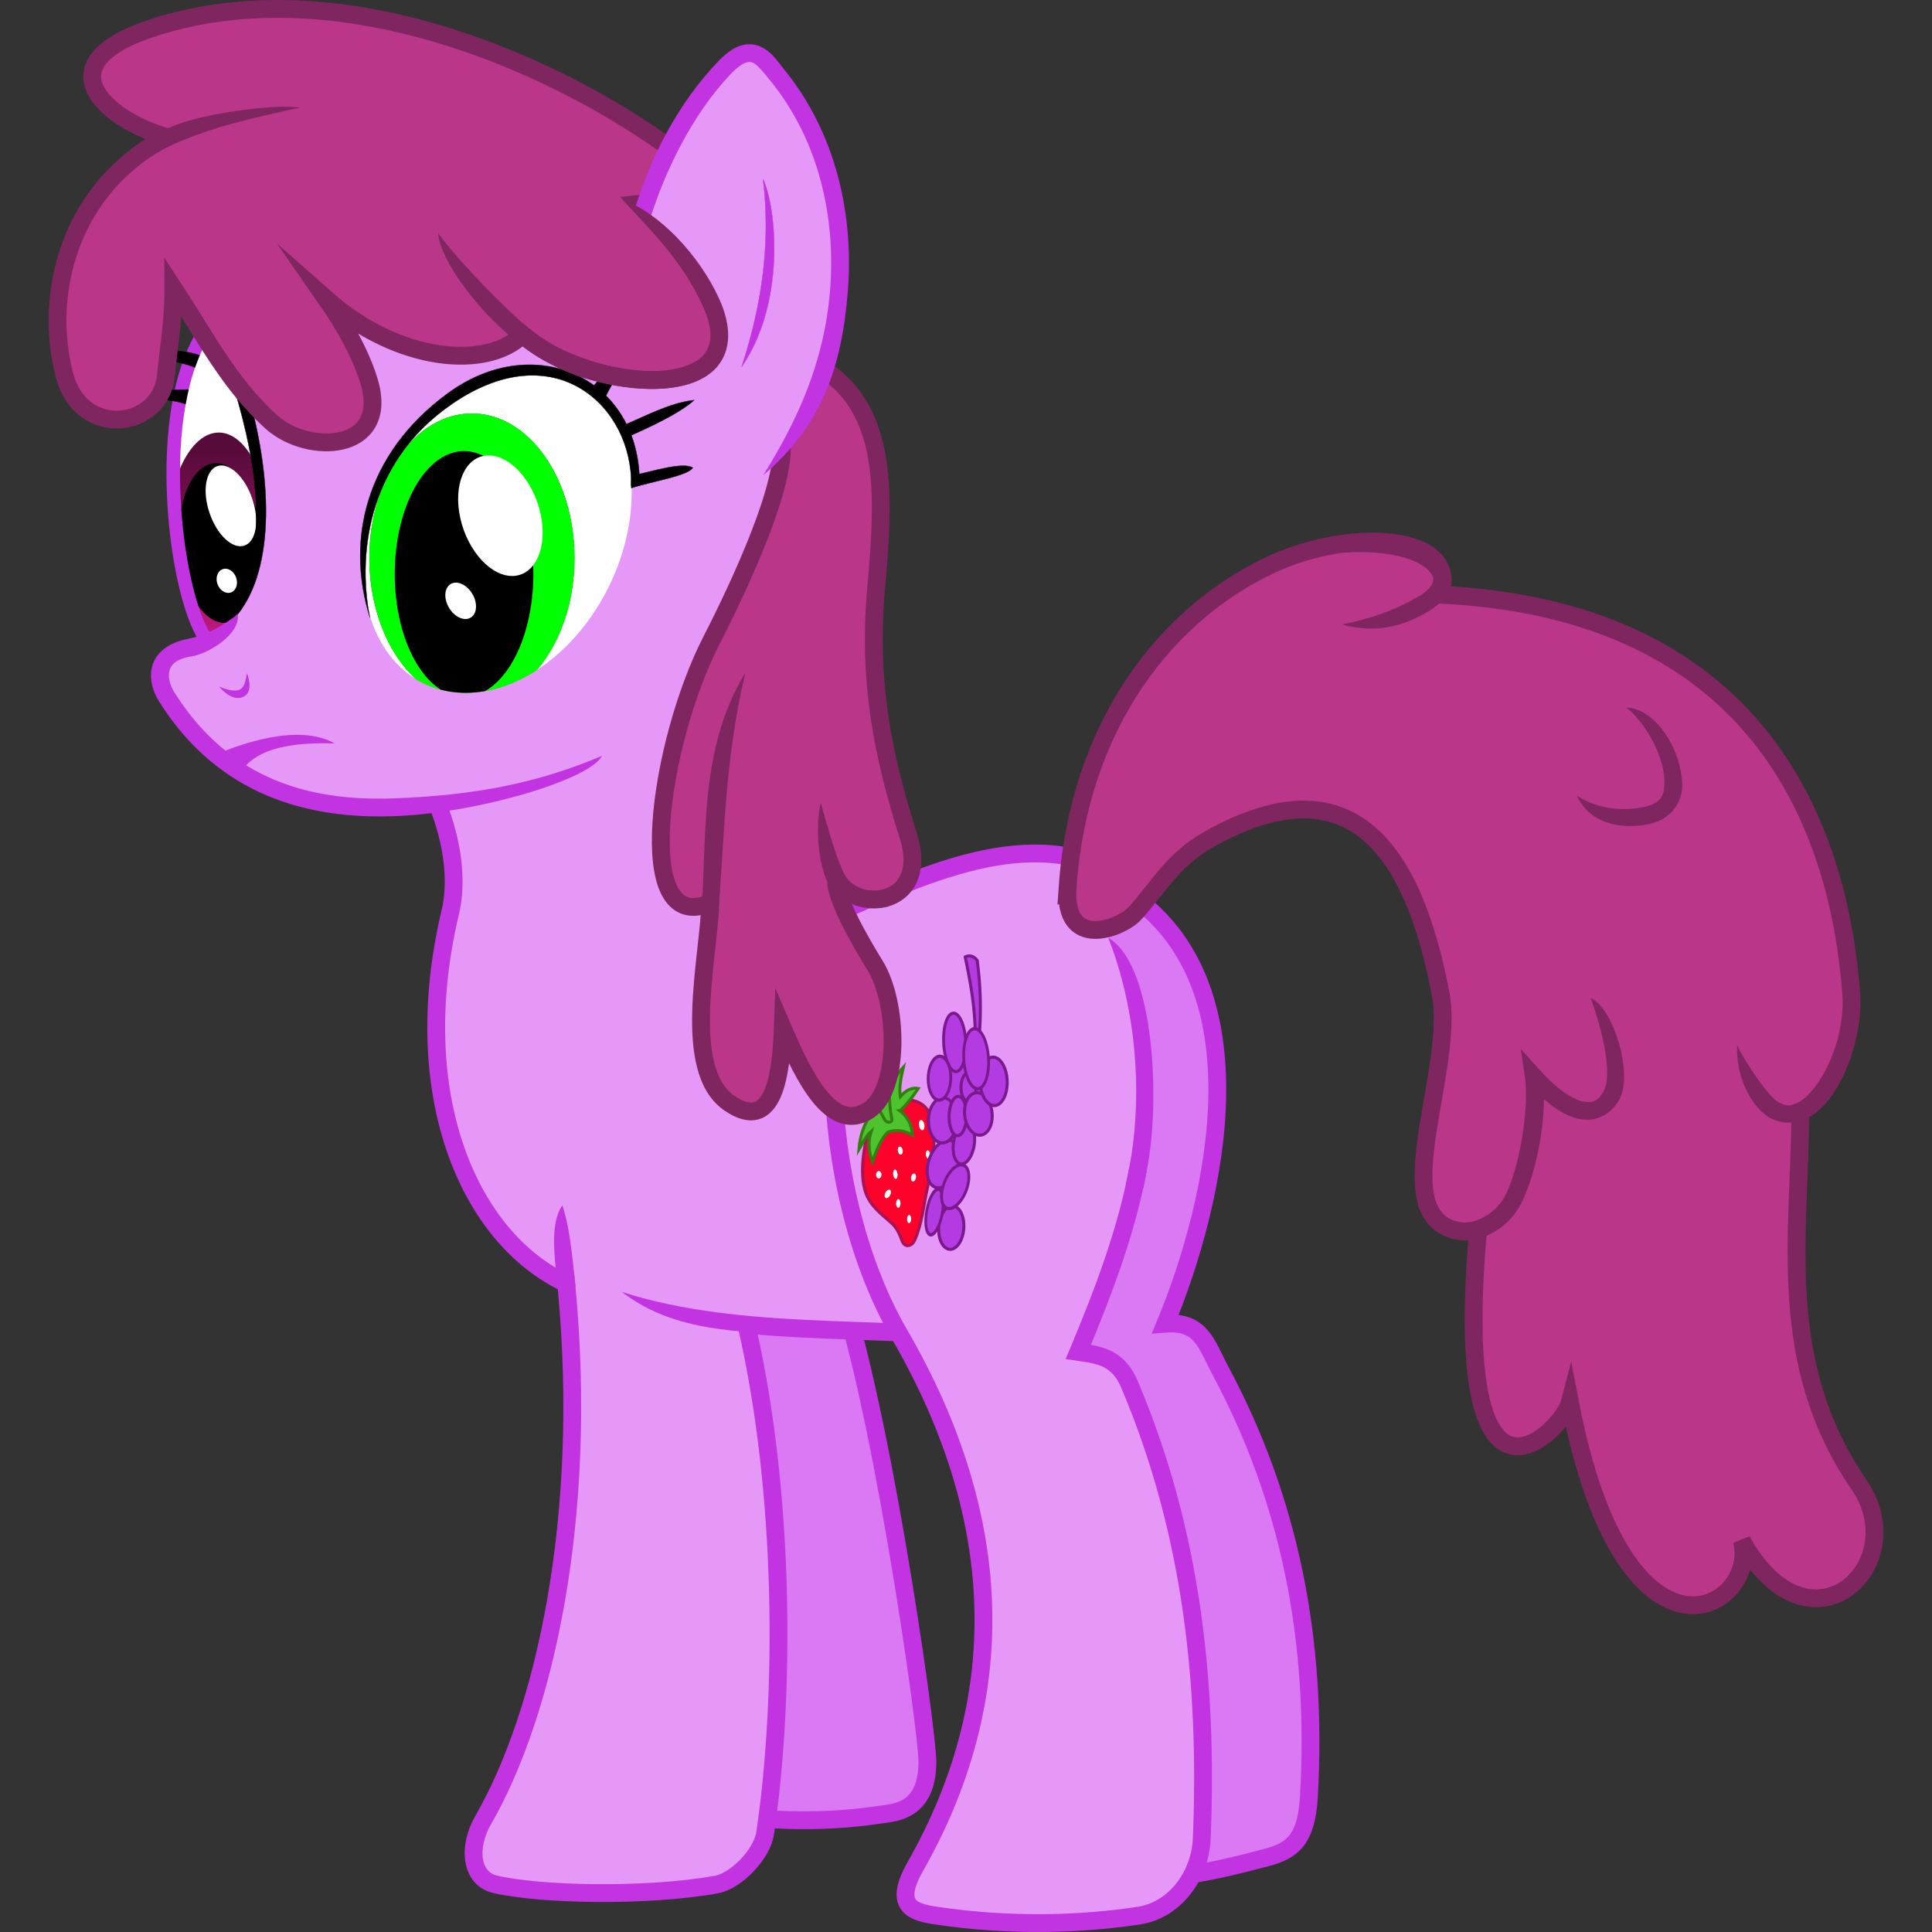 <?xml version="1.0" encoding="UTF-8"?><svg xmlns="http://www.w3.org/2000/svg" viewBox="0 0 5855.3 5855.3" version="1.1" xmlns:xlink="http://www.w3.org/1999/xlink"><rect x="0" y="0" width="5855.3" height="5855.3" fill="#333333" stroke="none"/><defs id="defs4"><linearGradient id="linearGradient5061"><stop id="stop5063" stop-color="#bf187d" offset="0"/><stop id="stop5065" stop-color="#570b3a" offset="1"/></linearGradient><linearGradient id="linearGradient5067" y2="1493.5" xlink:href="#linearGradient5061" gradientUnits="userSpaceOnUse" x2="776.82" y1="2038.6" x1="776.82"/><linearGradient id="linearGradient5069" y2="1538.7" xlink:href="#linearGradient5061" gradientUnits="userSpaceOnUse" x2="1407.7" y1="2197.6" x1="1672.2"/><clipPath id="clipPath5104" clipPathUnits="userSpaceOnUse"><path id="path5106" d="m805.72 1100.8c-237.28 361.05-178.69 879.38-77.786 960.28 276.79-136.77 203.03-631.78 77.786-960.28z" fill="#0f0"/></clipPath><clipPath id="clipPath5108" clipPathUnits="userSpaceOnUse"><path id="path5110" d="m744.62 1102.6c-210.29 374.42-114.03 883.02-7.487 955.76 262.33-147.94 156.37-639.81 7.487-955.76z" fill="#0f0"/></clipPath><clipPath id="clipPath5112" clipPathUnits="userSpaceOnUse"><path id="path5114" d="m758.74 1093.2c-210.29 377.41-114.03 890.08-7.487 963.39 257.33-170.33 156.37-644.92 7.487-963.39z" fill="#0f0"/></clipPath><clipPath id="clipPath5120" clipPathUnits="userSpaceOnUse"><path id="path5122" d="m1901.8 1588.6a364.39 502.91 0 1 1 -728.79 0 364.39 502.91 0 1 1 728.79 0z" transform="matrix(.951 .416 -.424 .932 832.7 -371)" fill="#0f0"/></clipPath><clipPath id="clipPath5124" clipPathUnits="userSpaceOnUse"><path id="path5126" d="m1901.8 1588.6a364.39 502.91 0 1 1 -728.79 0 364.39 502.91 0 1 1 728.79 0z" transform="matrix(.951 .416 -.424 .932 769.17 -413.91)" fill="#0f0"/></clipPath><clipPath id="clipPath5120-7" clipPathUnits="userSpaceOnUse"><path id="path5122-7" d="m1901.8 1588.6a364.39 502.91 0 1 1 -728.79 0 364.39 502.91 0 1 1 728.79 0z" transform="matrix(.951 .416 -.424 .932 832.7 -371)" fill="#0f0"/></clipPath><clipPath id="clipPath5168" clipPathUnits="userSpaceOnUse"><path id="path5170" d="m1854.4 1833.2a310.73 438.02 0 1 1 -621.46 0 310.73 438.02 0 1 1 621.46 0z" clip-path="url(#clipPath5120-7)" fill-rule="evenodd" transform="translate(-0 -18.202)" fill="#0f0"/></clipPath><clipPath id="clipPath5172" clipPathUnits="userSpaceOnUse"><path id="path5174" d="m1854.4 1833.2a310.73 438.02 0 1 1 -621.46 0 310.73 438.02 0 1 1 621.46 0z" clip-path="url(#clipPath5120-7)" fill-rule="evenodd" transform="translate(-0 -18.202)" fill="#0f0"/></clipPath><clipPath id="clipPath5201" clipPathUnits="userSpaceOnUse"><path id="path5203" d="m1901.8 1588.6a364.39 502.91 0 1 1 -728.79 0 364.39 502.91 0 1 1 728.79 0z" transform="matrix(.899 .411 -.401 .921 853.45 -361.64)" fill="#0f0"/></clipPath><mask id="mask5252" maskUnits="userSpaceOnUse"><path id="path5254" fill="#fff" d="m732.53 1095.6c-366.06 108.4-441.38 215.7-103.22 286.9l40.625 5.562c14.693-107.03 45.42-203.06 95.031-267.34z"/></mask><mask id="mask5256" maskUnits="userSpaceOnUse"><path id="path5258" fill="#fff" d="m732.53 1095.6c-366.06 108.4-441.38 215.7-103.22 286.9l40.625 5.562c14.693-107.03 45.42-203.06 95.031-267.34z"/></mask></defs><g display="none" transform="translate(-113.46 -123.77)"><rect id="rect5342" style="color:#000000" display="inline" height="6e3" width="6e3" stroke="#0f0" y="9.983" x="9.983"/></g><g transform="translate(-113.46 -123.77)" stroke="#c234e1" stroke-width="54" fill="#db78f3"><path id="path3765" d="m3473.2 2795.1c501.16 262.14 320.05 985.25 172.35 1340.4 109.34-8.447 124.17 62.911 166.5 142.04 207.66 388.23 295.58 811 268.25 1291.9-7.424 130.65-51.237 163.34-127.07 183.54-161.44 43.011-324.56 80.653-487.09 56.474-86.791-12.911-138.56-49.135-35.296-148.25 108.49-104.12 6.691-994.76-162.36-1694.2 2.909-415.74 30.834-821.86 204.72-1171.8z"/><path id="path3769" d="m2635.6 3963.4c137.56 341.96 288.53 1398.7 288.53 1500.3 0 149.9-100.08 153.37-137.06 158.9-206.47 30.888-359.45 16.793-565.77-5.597-205.5-6.839 139.77-1151.1 74.875-1683.6z"/></g><g transform="translate(-113.46 -123.77)"><path id="path4354" d="m3414.3 2735.4c-294.96-96.574-634.06 108.9-921.39 221.45l-66.96-1070-1068.2 529.12c96.888 125.85 155.24 325.86 120.41 472.25-148.95 625.85 111.51 1101.8 477.38 1165.1 371.73 131.64 817.33 84.472 1169.3 129.68" stroke="#c234e1" stroke-width="54" fill="#e698f9"/></g><g transform="translate(-113.46 -123.77)"><path id="path4441" fill="#e698f9" d="m1812 3793.7c139.93 298.19 343.89 348.52 562.6 366.71 109.08 457.81 136.05 944.83 66.354 1440.3 12.767 159.63-71.392 215.4-189.68 234.61l-608.98 9.983c-124.98-49.242-121.74-145.11-39.933-269.55 154.65-342.94 275.59-753.3 234.61-1487.5z"/><path id="path4443" fill="#e698f9" d="m3397.6 2782.3c30.215 64.337 56.54 129.05 78.843 194.08 172.44 375.33 121.52 828.12-87.935 1244.6 54.121-1.301 108.24 9.285 162.36 112.95 150.61 425.57 253.54 871.57 218.84 1376.6-33.077 133.85-94.421 158.26-148.25 211.78-228.25 29.079-456.5 49.616-684.75 0-137.17-27.583-62.783-111.58-7.059-190.6 179.98-374.89 211.7-763.27 98.83-1164.8-111.59-263.21-293.54-502.98-331.79-790.64l-49.415-345.91z"/><path id="path4357" d="m2640.2 3409.2c6.957 270.03 80.179 553.11 198.52 757.06 331.2 570.79 332.37 1115 48.559 1614.9-69.634 122.65-2.508 138.34 63.534 148.25 226.49 33.956 441.59 26.173 614.16 0 109.99-16.682 186.09-122.69 190.6-232.96 19.216-469.2-29.293-929.21-218.84-1376.6-35.136-82.926-91.676-89.609-155.3-98.83 77.037-183.98 146.75-368.48 181.29-555.49" stroke="#c234e1" stroke-width="54" fill="none"/><path id="path4359" d="m1826.4 3983.7c1.517 14.391 2.949 28.74 4.298 43.045 65.772 697.53-66.796 1290.8-252.96 1613.3-47.565 82.385-37.247 176.8 35.297 194.13 135.39 32.345 461.25 38.928 670.99 1.211 60.37-10.856 138.84-92.007 148.25-155.3 60.913-409.77 62.7-1038.1-60.359-1557.8" stroke="#c234e1" stroke-width="54" fill="none"/><path id="path4357-1" fill="#c234e1" d="m3472.5 2966.3c82.438 210.66 103.64 459.64 67.464 672.88-4.248 25.039-9.176 50.058-14.688 75.063l52.75 11.625c5.69-25.812 10.752-51.696 15.156-77.656 37.505-221.09 12.187-606.67-120.68-681.91z"/><path id="path4359-7" fill="#c234e1" d="m1817.8 3776.8c-35.568 49.616-25.127 144.23-18.227 209.69 1.506 14.293 2.942 28.544 4.281 42.75l53.75-5.094c-1.358-14.404-2.785-28.854-4.313-43.344-6.996-66.368-15.808-147.73-35.492-204z"/></g><g transform="translate(-113.46 -123.77)"><g id="g3926" transform="matrix(.224 .005 -.005 .224 2297.1 2640.3)"><path id="path3838" stroke-linejoin="round" d="m3505.2 2675.5c-7.327-345.34-76.991-692.01-158.39-1038.9 54.683-23.49 109.37-22.603 164.05 45.255 52.641 336.88 69.944 673.76 50.912 1010.6z" stroke="#7a198d" stroke-width="41" fill="#b43ae1"/><path id="path3803" d="m2125 3899.3c-99.443 314.34-157.76 763.79-25.456 1015.4 86.633 164.77 243.39 262.03 347.9 359.21 64.866 60.315 103.62 148.38 130.11 217.79 42.574 111.58 139.85 68.28 169.71-2.828 98.877-235.5 110.83-476.88 158.39-715.59 64.989-326.2 123.71-763.05 11.314-998.43-77.392-162.08-235.63-202.47-379.01-181.02z" stroke="#a61357" stroke-width="41" fill="#fd022a"/><path id="path3781" style="color:#000000" d="m1233.3 2455.9c0 38.762-16.46 70.185-36.764 70.185s-36.764-31.423-36.764-70.185 16.46-70.185 36.764-70.185 36.764 31.423 36.764 70.185z" fill-rule="evenodd" transform="matrix(.983 -.186 .186 .983 1176.6 1733.7)" fill="#fff"/><path id="path3783" style="color:#000000" d="m1316.8 2872c0 30.456-13.467 55.146-30.079 55.146s-30.079-24.69-30.079-55.146 13.467-55.146 30.079-55.146 30.079 24.69 30.079 55.146z" fill-rule="evenodd" transform="matrix(.993 -.119 .119 .993 1284.4 1621.1)" fill="#fff"/><path id="path3785" style="color:#000000" d="m945.83 2821.9c0 30.456-14.963 55.146-33.422 55.146-18.458 0-33.422-24.69-33.422-55.146s14.963-55.146 33.422-55.146c18.458 0 33.422 24.69 33.422 55.146z" fill-rule="evenodd" transform="matrix(.983 -.182 .182 .983 1117.2 1668.3)" fill="#fff"/><path id="path3787" style="color:#000000" d="m1133 3182.8c0 30.456-14.963 55.146-33.422 55.146-18.458 0-33.422-24.69-33.422-55.146s14.963-55.146 33.422-55.146c18.458 0 33.422 24.69 33.422 55.146z" fill-rule="evenodd" transform="matrix(.984 .176 -.176 .984 2192.8 1311.2)" fill="#fff"/><path id="path3789" style="color:#000000" d="m882.33 3151.1c0 35.07-13.467 63.501-30.079 63.501s-30.079-28.43-30.079-63.501 13.467-63.501 30.079-63.501 30.079 28.43 30.079 63.501z" fill-rule="evenodd" transform="matrix(.991 -.136 .136 .991 1195 1590.2)" fill="#fff"/><path id="path3791" style="color:#000000" d="m658.4 3157.8c0 27.687-16.46 50.132-36.764 50.132s-36.764-22.445-36.764-50.132 16.46-50.132 36.764-50.132 36.764 22.445 36.764 50.132z" fill-rule="evenodd" transform="translate(1622.5 1451.6)" fill="#fff"/><path id="path3793-1" style="color:#000000" d="m788.75 3430.2c0 34.148-16.46 61.83-36.764 61.83s-36.764-27.682-36.764-61.83 16.46-61.83 36.764-61.83 36.764 27.682 36.764 61.83z" fill-rule="evenodd" transform="matrix(.899 .438 -.438 .899 3198.4 1452.3)" fill="#fff"/><path id="path3795" style="color:#000000" d="m939.14 3540.5c0 32.302-13.467 58.488-30.079 58.488s-30.079-26.186-30.079-58.488 13.467-58.488 30.079-58.488 30.079 26.186 30.079 58.488z" fill-rule="evenodd" transform="translate(1607.9 1451)" fill="#fff"/><path id="path3797" style="color:#000000" d="m1080 3752c0 30.928-12.536 56-28 56s-28-25.072-28-56 12.536-56 28-56 28 25.072 28 56z" fill-rule="evenodd" transform="translate(1615.9 1447)" fill="#fff"/><path id="path3801" d="m2511.9 3739c91.632-91.034 169.66-195.67 240-308-98.315-16.278-173.53 36.738-240 116-22.965-113.15 2.555-255.4 32-400-116.8 130.34-162.66 276.45-184 428l-116 104c-202.41 141.91-264.86 403.27-276 596 48.885-85.483 80.482-172.73 160-248-43.566 147.76-24.213 281.53 28 408 45.011-136.5 85.045-273.83 192-400 113.33-51.176 230.67-28.382 340 28-11.27-106.53-43.226-225.66-176-324z" stroke="#337e10" stroke-miterlimit="7" stroke-width="41" fill="#4dc42e"/><path id="path3799" stroke-linejoin="round" d="m2403.9 3855c10.187 46.235-62.124 61.958-96 8-130.04-207.13-207.72-430.65-184-680l272-80c-44.661 254.65-45.534 509.04 8 752z" stroke="#337e10" stroke-width="41" fill="#4dc42e"/><path id="path3822" style="color:#000000" d="m1974.2 2008.8c0 178.08-108.9 322.44-243.24 322.44s-243.24-144.36-243.24-322.44 108.9-322.44 243.24-322.44 243.24 144.36 243.24 322.44z" fill-rule="evenodd" transform="matrix(1.134 0 0 1 1394.3 1438)" stroke="#7a198d" stroke-width=".939px" fill="#b43ae1"/><path id="path3836" style="color:#000000" d="m1906.4 1946.6c0 109.35-45.588 197.99-101.82 197.99-56.236 0-101.82-88.643-101.82-197.99s45.588-197.99 101.82-197.99c56.236 0 101.82 88.643 101.82 197.99z" fill-rule="evenodd" transform="translate(1627.2 1449.3)" stroke="#7a198d" stroke-width="41" fill="#b43ae1"/><path id="path3806" style="color:#000000" d="m1798.9 3875.5c0 162.46-75.98 294.16-169.71 294.16-93.726 0-169.71-131.7-169.71-294.16s75.98-294.16 169.71-294.16c93.726 0 169.71 131.7 169.71 294.16z" fill-rule="evenodd" transform="matrix(.999 .05 -.05 .999 1806.6 1349.9)" stroke="#7a198d" stroke-width="41" fill="#b43ae1"/><path id="path3810" style="color:#000000" d="m1544.3 3632.3c0 153.09-51.92 277.19-115.97 277.19-64.046 0-115.97-124.1-115.97-277.19s51.92-277.19 115.97-277.19c64.046 0 115.97 124.1 115.97 277.19z" fill-rule="evenodd" transform="matrix(.891 .234 -.188 1.111 2419.1 727.32)" stroke="#7a198d" stroke-width="40.321" fill="#b43ae1"/><path id="path3812" style="color:#000000" d="m1674.4 3086.4c0 151.52-77.246 274.36-172.53 274.36-95.288 0-172.53-122.83-172.53-274.36 0-151.52 77.246-274.36 172.53-274.36 95.288 0 172.53 122.83 172.53 274.36z" fill-rule="evenodd" transform="matrix(1.094 .387 -.374 1.158 2624.3 288.5)" stroke="#7a198d" stroke-width="34.508" fill="#b43ae1"/><path id="path3814" style="color:#000000" d="m1776.3 3309.9c0 165.58-68.382 299.81-152.74 299.81-84.353 0-152.74-134.23-152.74-299.81s68.382-299.81 152.74-299.81c84.353 0 152.74 134.23 152.74 299.81z" fill-rule="evenodd" transform="matrix(.918 .118 -.119 .923 2289.2 915.4)" stroke="#7a198d" stroke-width="44.178" fill="#b43ae1"/><path id="path3816" style="color:#000000" d="m1742.3 3326.8c0 165.58-77.246 299.81-172.53 299.81-95.288 0-172.53-134.23-172.53-299.81s77.246-299.81 172.53-299.81c95.288 0 172.53 134.23 172.53 299.81z" fill-rule="evenodd" transform="matrix(.824 .399 -.379 .967 3248.8 904.15)" stroke="#7a198d" stroke-width="42.116" fill="#b43ae1"/><path id="path3818" style="color:#000000" d="m1634.8 2489.6c0 146.84-74.713 265.87-166.88 265.87-92.164 0-166.88-119.04-166.88-265.87 0-146.84 74.714-265.87 166.88-265.87 92.164 0 166.88 119.04 166.88 265.87z" fill-rule="evenodd" transform="matrix(1.155 0 0 1.149 1396.9 993.66)" stroke="#7a198d" stroke-width="35.587" fill="#b43ae1"/><path id="path3820" style="color:#000000" d="m1810.2 2365.2c0 146.84-53.186 265.87-118.79 265.87-65.608 0-118.79-119.04-118.79-265.87 0-146.84 53.186-265.87 118.79-265.87 65.608 0 118.79 119.04 118.79 265.87z" fill-rule="evenodd" transform="translate(1604.5 1426.7)" stroke="#7a198d" stroke-width="41" fill="#b43ae1"/><path id="path3826" style="color:#000000" d="m2127 2319.9c0 153.09-79.779 277.19-178.19 277.19-98.412 0-178.19-124.1-178.19-277.19s79.779-277.19 178.19-277.19c98.412 0 178.19 124.1 178.19 277.19z" fill-rule="evenodd" transform="matrix(1.034 -.136 .136 1.032 1242.1 1628.6)" stroke="#7a198d" stroke-width="39.356" fill="#b43ae1"/><path id="path3828" style="color:#000000" d="m2370.2 1892.8c0 173.39-82.311 313.96-183.85 313.96s-183.85-140.56-183.85-313.96c0-173.39 82.312-313.96 183.85-313.96s183.85 140.56 183.85 313.96z" fill-rule="evenodd" transform="matrix(.998 -.067 .065 1.043 1464.3 1484.4)" stroke="#7a198d" stroke-width="40.105" fill="#b43ae1"/><path id="path3830" style="color:#000000" d="m1770.6 1358.2c0 209.32-68.382 379.01-152.74 379.01-84.353 0-152.74-169.69-152.74-379.01s68.382-379.01 152.74-379.01c84.353 0 152.74 169.69 152.74 379.01z" fill-rule="evenodd" transform="matrix(.979 -.077 .073 1.042 1548.1 1506.3)" stroke="#7a198d" stroke-width="40.481" fill="#b43ae1"/><path id="path3832" style="color:#000000" d="m1595.2 1864.5c0 142.15-68.382 257.39-152.74 257.39-84.353 0-152.74-115.24-152.74-257.39s68.382-257.39 152.74-257.39c84.353 0 152.74 115.24 152.74 257.39z" fill-rule="evenodd" transform="matrix(1 0 0 1.154 1593.2 1134.2)" stroke="#7a198d" stroke-width="38.169" fill="#b43ae1"/><path id="path3834" style="color:#000000" d="m2076.1 1598.7c0 220.26-88.643 398.81-197.99 398.81s-197.99-178.55-197.99-398.81 88.643-398.81 197.99-398.81 197.99 178.55 197.99 398.81z" fill-rule="evenodd" transform="matrix(.84 -.084 .087 1.017 1809.3 1543.3)" stroke="#7a198d" stroke-width="44.179" fill="#b43ae1"/></g></g><g transform="translate(-113.46 -123.77)"><path id="path3793" d="m3349 2813.1c34.444-495.63 302.17-833.54 621.97-980.43 238.08-109.36 569.32-91.189 507.41 93.465 958.36 45.482 1207.4 693.55 1245.8 1211.5 9.908 133.58-65.961 324.38-154.44 354.22-1.707 377.1-76.322 761.22 177.66 1131.3 167.18 243.6-149.59 540.33-355.31 169.69 55.571 205.91-353.89 448.86-520.64-419.01-21.932 85.677-362.01 435.79-278.82-518.07-321.53 26.829-65.227-466.82-113.05-719.46-83.423-440.65-273.23-709.61-702.56-468.68-109.92 61.688-154.38 148.69-226.11 226.26-39.41 42.615-215.35 112.97-201.88-80.807z" stroke="#7f2660" stroke-miterlimit="7" stroke-width="54" fill="#b93689"/><path id="path4325" fill="#7f2660" d="m5042.3 2268.2c58.985 45.988 119.31 152.99 115.52 233.74-1.574 33.586-13.165 54.057-50 64.5s-128.46 23.933-215.42-30.944c49.07 104.86 173.81 98.881 230.14 82.913 56.322-15.968 89.197-63.676 89.188-113.28-0.02-104.69-78.666-234.24-169.43-236.92z"/><path id="path4331" fill="#7f2660" d="m4934.5 3148.4c35.016 97.532 66.984 229.65 39.354 281.61-13.815 25.979-28.94 36.912-57.875 32.937-28.935-3.974-75.479-29.66-133.91-94.187l-59.656-65.875 12.938 87.937c10.496 71.314-7.13 240.36-55.875 348.16-21.543 47.642-68.525 82.054-112.09 88.594-43.569 6.54-82.535-7.925-106.19-69.562l-50.438 19.344c30.816 80.305 100.49 113.26 164.66 103.62 64.164-9.631 123.99-54.968 153.28-119.75 42.434-93.842 62.951-214.58 64.062-306.12 41.953 36.548 79.961 56.384 115.84 61.312 49.808 6.841 91.831-21.34 112.94-61.031 42.213-79.382-18.48-275.98-87.042-306.98z"/><path id="path4339" fill="#7f2660" d="m5674.4 3300c-3.371 12.607-15.684 45.143-33.687 77.156s-42.345 64.305-66.781 81.344c-24.437 17.039-43.878 21.838-72.906 4.312-29.028-17.525-101.47-123.31-122.72-171.31-5.028 102.99 48.99 189.9 94.813 217.56 45.822 27.664 95.82 18.728 131.69-6.281 35.868-25.009 62.683-63.084 82.969-99.156s33.381-69.341 38.813-89.656z"/><path id="path4345" fill="#7f2660" d="m4246.6 1742.9c-20.891-0.322-42.846 0.267-65.812 1.875l3.781 53.875c85.943-6.018 154.96 3.652 201.69 20.562 46.728 16.91 67.666 40.537 70.531 55.562 1.432 7.513 0.386 14.681-6.594 24.906-6.98 10.226-20.608 22.621-42.344 34.594-43.472 23.946-101 55.724-227.21 82.4 119.63 31.667 199.35-5.42 253.27-35.119 26.958-14.849 47.396-31.69 60.875-51.437 13.479-19.748 19.285-43.289 15.062-65.438-8.445-44.296-48.904-75.87-105.22-96.25-42.236-15.285-95.358-24.564-158.03-25.531z"/></g><g transform="translate(-113.46 -123.77)"><path id="path5025" fill="#e698f9" d="m763.73 983.36c-197.15 462.84-140.62 793.34-34.94 1098.1-44.108-8.504-90.84 13.104-139.77 59.9 45.964 174.16 135.22 232.86 219.63 304.49 219.01 142.94 422.61 116.22 628.95 119.8l808.65-84.859 334.44-1038.3-554.08-479.2z"/><path id="path5015" fill="#c234e1" d="m684.19 2059.9c-60.764 10.637-98.394 42.99-109.22 82.188-10.824 39.197 2.099 78.268 21.156 108.53 181.09 287.58 455.25 356.2 713.47 346.66 258.22-9.542 595.37-113.29 628.13-182.66-194.9 82.413-383.94 119.62-630.13 128.72-246.19 9.098-495.24-50.686-665.78-321.5-13.246-21.035-19.778-47.282-14.781-65.375 4.996-18.093 18.445-34.968 66.469-43.375 55.382-9.695 149.17-69.82 139.86-126.92-44.601 32.91-95.107 64.264-149.18 73.728z"/><path id="path5021" fill="#c234e1" d="m776.52 2406.8c55.307-22.809 238.29-93.808 351.2-30.002-168.14-4.913-243.72 29.845-280.61 81.182z"/><path id="path5023" fill="#c234e1" d="m777.41 2204.7c77.469 30.967 76.138-3.424 84.712-40.591 7.951 21.431 14.858 56.402-7.942 69.711-26.236 15.314-55.772-4.653-76.77-29.12z"/></g><g transform="translate(-113.46 -123.77)"><path id="path5073" d="m751.82 1097.3c-211.94 321.5-79.058 967.9-14.119 981.24 238.68-7.777 276.09-569.23 14.119-981.24z" clip-path="url(#clipPath5112)" fill="#fff"/><path id="path5071" d="m2022.5 1665.6c0 317.75-217.29 575.33-485.33 575.33s-485.33-257.59-485.33-575.33c0-317.75 217.29-575.33 485.33-575.33s485.33 257.59 485.33 575.33z" clip-path="url(#clipPath5124)" fill-rule="evenodd" transform="translate(63.534 24.708)" fill="#fff"/><path id="path5041" d="m1854.4 1833.2c0 241.91-139.12 438.02-310.73 438.02s-310.73-196.11-310.73-438.02 139.12-438.02 310.73-438.02 310.73 196.11 310.73 438.02z" clip-path="url(#clipPath5120)" fill-rule="evenodd" transform="translate(0 -18.202)" fill="url(#linearGradient5069)"/><path id="path5045" d="m917.71 1753.8c0 172.52-69.532 312.37-155.3 312.37-85.772 0-155.3-139.85-155.3-312.37s69.532-312.37 155.3-312.37c85.772 0 155.3 139.85 155.3 312.37z" clip-path="url(#clipPath5108)" fill-rule="evenodd" transform="matrix(1 0 0 1.008 14.119 -18.274)" fill="url(#linearGradient5067)"/><path id="path5047" d="m904.74 1777.7c0 134.05-56.151 242.72-125.42 242.72-69.265 0-125.42-108.67-125.42-242.72s56.151-242.72 125.42-242.72c69.265 0 125.42 108.67 125.42 242.72z" clip-path="url(#clipPath5104)" fill-rule="evenodd" transform="matrix(.997 -.073 .073 .997 -125.18 54.137)"/><path id="path5049" d="m863.56 1646c0 63.407-27.377 114.81-61.148 114.81s-61.148-51.402-61.148-114.81c0-63.407 27.377-114.81 61.148-114.81s61.148 51.402 61.148 114.81z" fill-rule="evenodd" transform="matrix(1.06 -.352 .355 1.05 -621.64 210.97)" fill="#fff"/><path id="path5051" d="m831.11 1886.9c0 20.676-13.409 37.438-29.95 37.438s-29.95-16.761-29.95-37.438c0-20.676 13.409-37.438 29.95-37.438s29.95 16.761 29.95 37.438z" fill-rule="evenodd" transform="matrix(.941 -.339 .339 .941 -592.73 380.06)" fill="#fff"/><path id="path5057" d="m1697.8 1909.1 180.01 8.824-38.826 111.18-139.42-42.356z" clip-path="url(#clipPath5172)" fill="#df4ea3"/><path id="path5059" d="m1699.5 1981.5 142.95 45.885-68.828 105.89-97.065-74.123z" clip-path="url(#clipPath5168)" fill="#fcb4dd"/><path id="path5043" d="m1701.3 1864.1c0 203.22-88.891 367.97-198.54 367.97s-198.54-164.74-198.54-367.97c0-203.22 88.891-367.97 198.54-367.97s198.54 164.74 198.54 367.97z" clip-path="url(#clipPath5201)" fill-rule="evenodd" transform="matrix(1.058 0 0 1.012 -70.06 -23.234)"/><path id="path5053" d="m1740.8 1687.2c0 103.38-43.859 187.19-97.962 187.19s-97.962-83.807-97.962-187.19 43.859-187.19 97.962-187.19 97.962 83.807 97.962 187.19z" fill-rule="evenodd" transform="matrix(1.238 -.085 .22 .975 -775.03 181.32)" fill="#fff"/><path id="path5055" d="m1558.7 1949.9c0 32.737-18.438 59.276-41.181 59.276-22.744 0-41.181-26.539-41.181-59.276s18.438-59.276 41.181-59.276c22.744 0 41.181 26.539 41.181 59.276z" fill-rule="evenodd" transform="matrix(.86 -.509 .509 .86 -787.95 1040.2)" fill="#fff"/></g><g transform="translate(-113.46 -123.77)" display="none" fill="#0f0"><path id="path5028" d="m758.74 1093.2c-210.29 377.41-114.03 890.08-7.487 963.39 257.33-170.33 156.37-644.92 7.487-963.39z"/><path id="path5030" d="m1901.8 1588.6c0 277.75-163.14 502.91-364.39 502.91s-364.39-225.16-364.39-502.91 163.14-502.91 364.39-502.91 364.39 225.16 364.39 502.91z" transform="matrix(.951 .416 -.424 .932 832.7 -389.21)"/></g><g transform="translate(-113.46 -123.77)"><path id="path5262" d="m820.64 1291.4c51.615 175.24 121.36 443.48 12.354 695.34 115.22-142.79 106.86-422.67 24.708-695.34z" stroke="#000" stroke-miterlimit="14"/><path id="path5015-2" fill="#c234e1" d="m693.5 2113.1c55.382-9.695 149.17-69.82 139.86-126.92-44.601 32.91-95.107 64.264-149.18 73.728z"/><path id="path5224" d="m748.75 1108.2c-185.43 240.26-102.37 851.72-2.496 963.39" stroke="#c234e1" stroke-width="41" fill="none"/><path id="path5226" d="m684.75 1351.4c-65.299-24.917-130.6-15.68-195.9-19.413 68.24-25.472 136.48-25.418 204.72-28.237z" mask="url(#mask5256)" stroke="#000" stroke-width="1px"/><path id="path5228" d="m720.05 1243.8c-68.89-30.694-136.67-32.173-204.72-40.591 67.477-11.375 133.51-29.237 210.01 0z" mask="url(#mask5252)" stroke="#000" stroke-width="1px"/><path id="path5264" d="m1234.2 1994.2c-33.442-168.04-20.103-461.91 250.53-647.15 310.53-212.55 546.26 8.804 541.9 247.82h24.958c5.898-320.48-313.74-474.89-581.32-278.8-249.83 183.08-308.81 446.01-236.07 678.14z" stroke="#000" stroke-miterlimit="14"/><path id="path5268" d="m2014.5 1448.5c64.002-28.399 155.18-69.702 202.95-112.07-76.188 8.48-150.12 50.003-221.12 79.373z" stroke="#000" stroke-miterlimit="14"/><path id="path5270" d="m1944.4 1333.9c27.649-55.886 63.735-106.71 79.827-169.53-48.377 29.942-77.064 89.418-115.6 134.13z" stroke="#000" stroke-miterlimit="14"/><path id="path5272" d="m2027.2 1565.5c0.352 14.847-1.382 24.942-0.441 37.438 62.441-20.456 171.63-36.76 186.38-61.772-32.195-18.868-125.27 12.674-185.94 24.334z" stroke="#000" stroke-miterlimit="14"/></g><g transform="translate(-113.46 -123.77)"><path id="path5275" d="m2480.9 1457.6c20.464 124.02-119.44 427.89-212.15 608.99-157.69 308.02-243.9 897.61-2.496 793.68-4.992 167.22-88.442 505.83 57.404 606.49 136.79 94.41 157.41-92.721 162.23-227.12 64.685 150.7 148.55 320.85 259.57 249.58 97.293-62.454 90.357-325.45 20.394-438.87-58.964-95.586-117.79-205.27-118.71-256.34 79.956 103.66 283.39 66.408 219.28-136.64-76.275-241.59-122.68-463.4-98.069-745.53 25.139-288.12 50.098-592.68-227.55-703.83z" stroke="#7f2660" stroke-miterlimit="7" stroke-width="54" fill="#b93689"/><path id="path5281" fill="#7f2660" d="m2237 2910.6 50.969 2c21.268-217.61 17.631-471.84 84.491-749.82-148.45 240.87-113.23 532.57-135.46 747.82z"/><path id="path5283" fill="#7f2660" d="m2600.6 2556.3c-20.053 97.405-1.762 229.87 42.895 274.25 44.657 44.387 111.24 49.133 161.46 40.833l-8.312-50.312c-45.634 7.542-82.104-0.546-110.94-29.204-28.832-28.658-61.52-154.73-85.103-235.57z"/><path id="path5285" d="m2229.2 638.43c-331.8-273.83-1044.5-626.68-1650.2-431.1-343.85 111.06-139.22 281.67 39.97 331.77-297.55 154.1-375.09 479.9-309.49 723.8 51.869 192.85 292.61 160.49 306.99-2.496 6.516-73.877 22.971-158.96 22.463-264.56 101.36 154.74 168.24 289.86 297 406.82 110.7 100.55 358.08 90.542 297-119.8-22.547-77.656-70.802-167.22-129.78-252.08 218.8 193.28 487.52 213.67 594.01 107.32 201.85 177.79 715.86 219.66 571.55-97.338-59.978-131.75-139.78-212.76-219.63-299.5 101-11.697 179.8-9.973 232.11 47.421z" stroke="#7f2660" stroke-miterlimit="9" stroke-width="54" fill="#b93689"/><path id="path5287" fill="#7f2660" d="m638.62 505.53c-115 47.73-219.17 130.67-301.43 276.88l44.43 25.03c77.39-137.53 170.57-210.82 276.57-254.82 105.99-43.99 197.04-66.41 365.31-102.98-86.37-11.62-297.53 19.64-384.88 55.89z"/><path id="path5289" fill="#7f2660" d="m1440.9 829.28c7.239 85.887 120.37 231.88 217.14 311.61 96.77 79.734 196.42 129.92 281.69 141.04l6.594-50.562c-69.239-9.03-172.48-59.891-258.52-136.91-88.178-78.934-212.96-213.8-246.9-265.18z"/></g><g transform="translate(-113.46 -123.77)"><path id="path5316" fill="#e698f9" d="m2049.1 741.26c312.65 332.68 238.48 498.1 217.14 686.36l164.73 134.78c210.7-199.7 242-554.7 214.7-808.66-53.4-178.39-89.7-367.58-264.6-469.21-179.8 109.64-229.2 299.58-331.9 456.73z"/><path id="path5308" fill="#c234e1" d="m2388.4 257.97c-10.472-0.465-21.46 0.995-32.281 4.75-21.643 7.511-42.681 22.682-65.469 46.438-124.72 130.02-205.18 292.73-252.75 446.27 17.621 9.242 33.03 20.268 45.323 33.471 45.379-146.48 129.23-320.23 246.4-442.37 19.07-19.88 34.102-29.313 44.188-32.812 10.085-3.5 15.171-2.631 21.969 0.375 13.596 6.011 31.489 28.788 50.531 52.031 150.5 183.7 200.46 419.57 182.69 637.91-17.772 218.34-99.156 395.08-202.47 559.94 177.3-151.04 237.62-325.94 256.31-555.57 18.691-229.63-33.628-479.84-194.75-676.5-16.612-20.276-35.404-51.703-70.5-67.219-8.774-3.879-18.716-6.254-29.188-6.719z"/><path id="path5310" d="m2426 666.39c23.152 186.62-1.631 376.52-64.892 569.05 131.74-189.68 107.37-476.71 64.892-569.05z" stroke="#c234e1" stroke-width="1px" fill="#c234e1"/><path id="path5285-0" d="m1999.1 728.17c105.33 111.07 187.04 196.44 245.01 323.76 33.667 73.954 27.224 116.91 3.656 145.66-23.568 28.749-72.822 47.156-136.44 50.406-127.23 6.5-303.16-48.082-396.34-130.16l-35.719 40.531c108.67 95.712 290.65 150.93 434.81 143.56 72.079-3.683 136.91-23.094 175.44-70.094 38.529-47 42.208-117.7 3.719-202.25-62-136.08-184.8-262.65-294.2-301.33z" fill="#7f2660"/></g></svg>